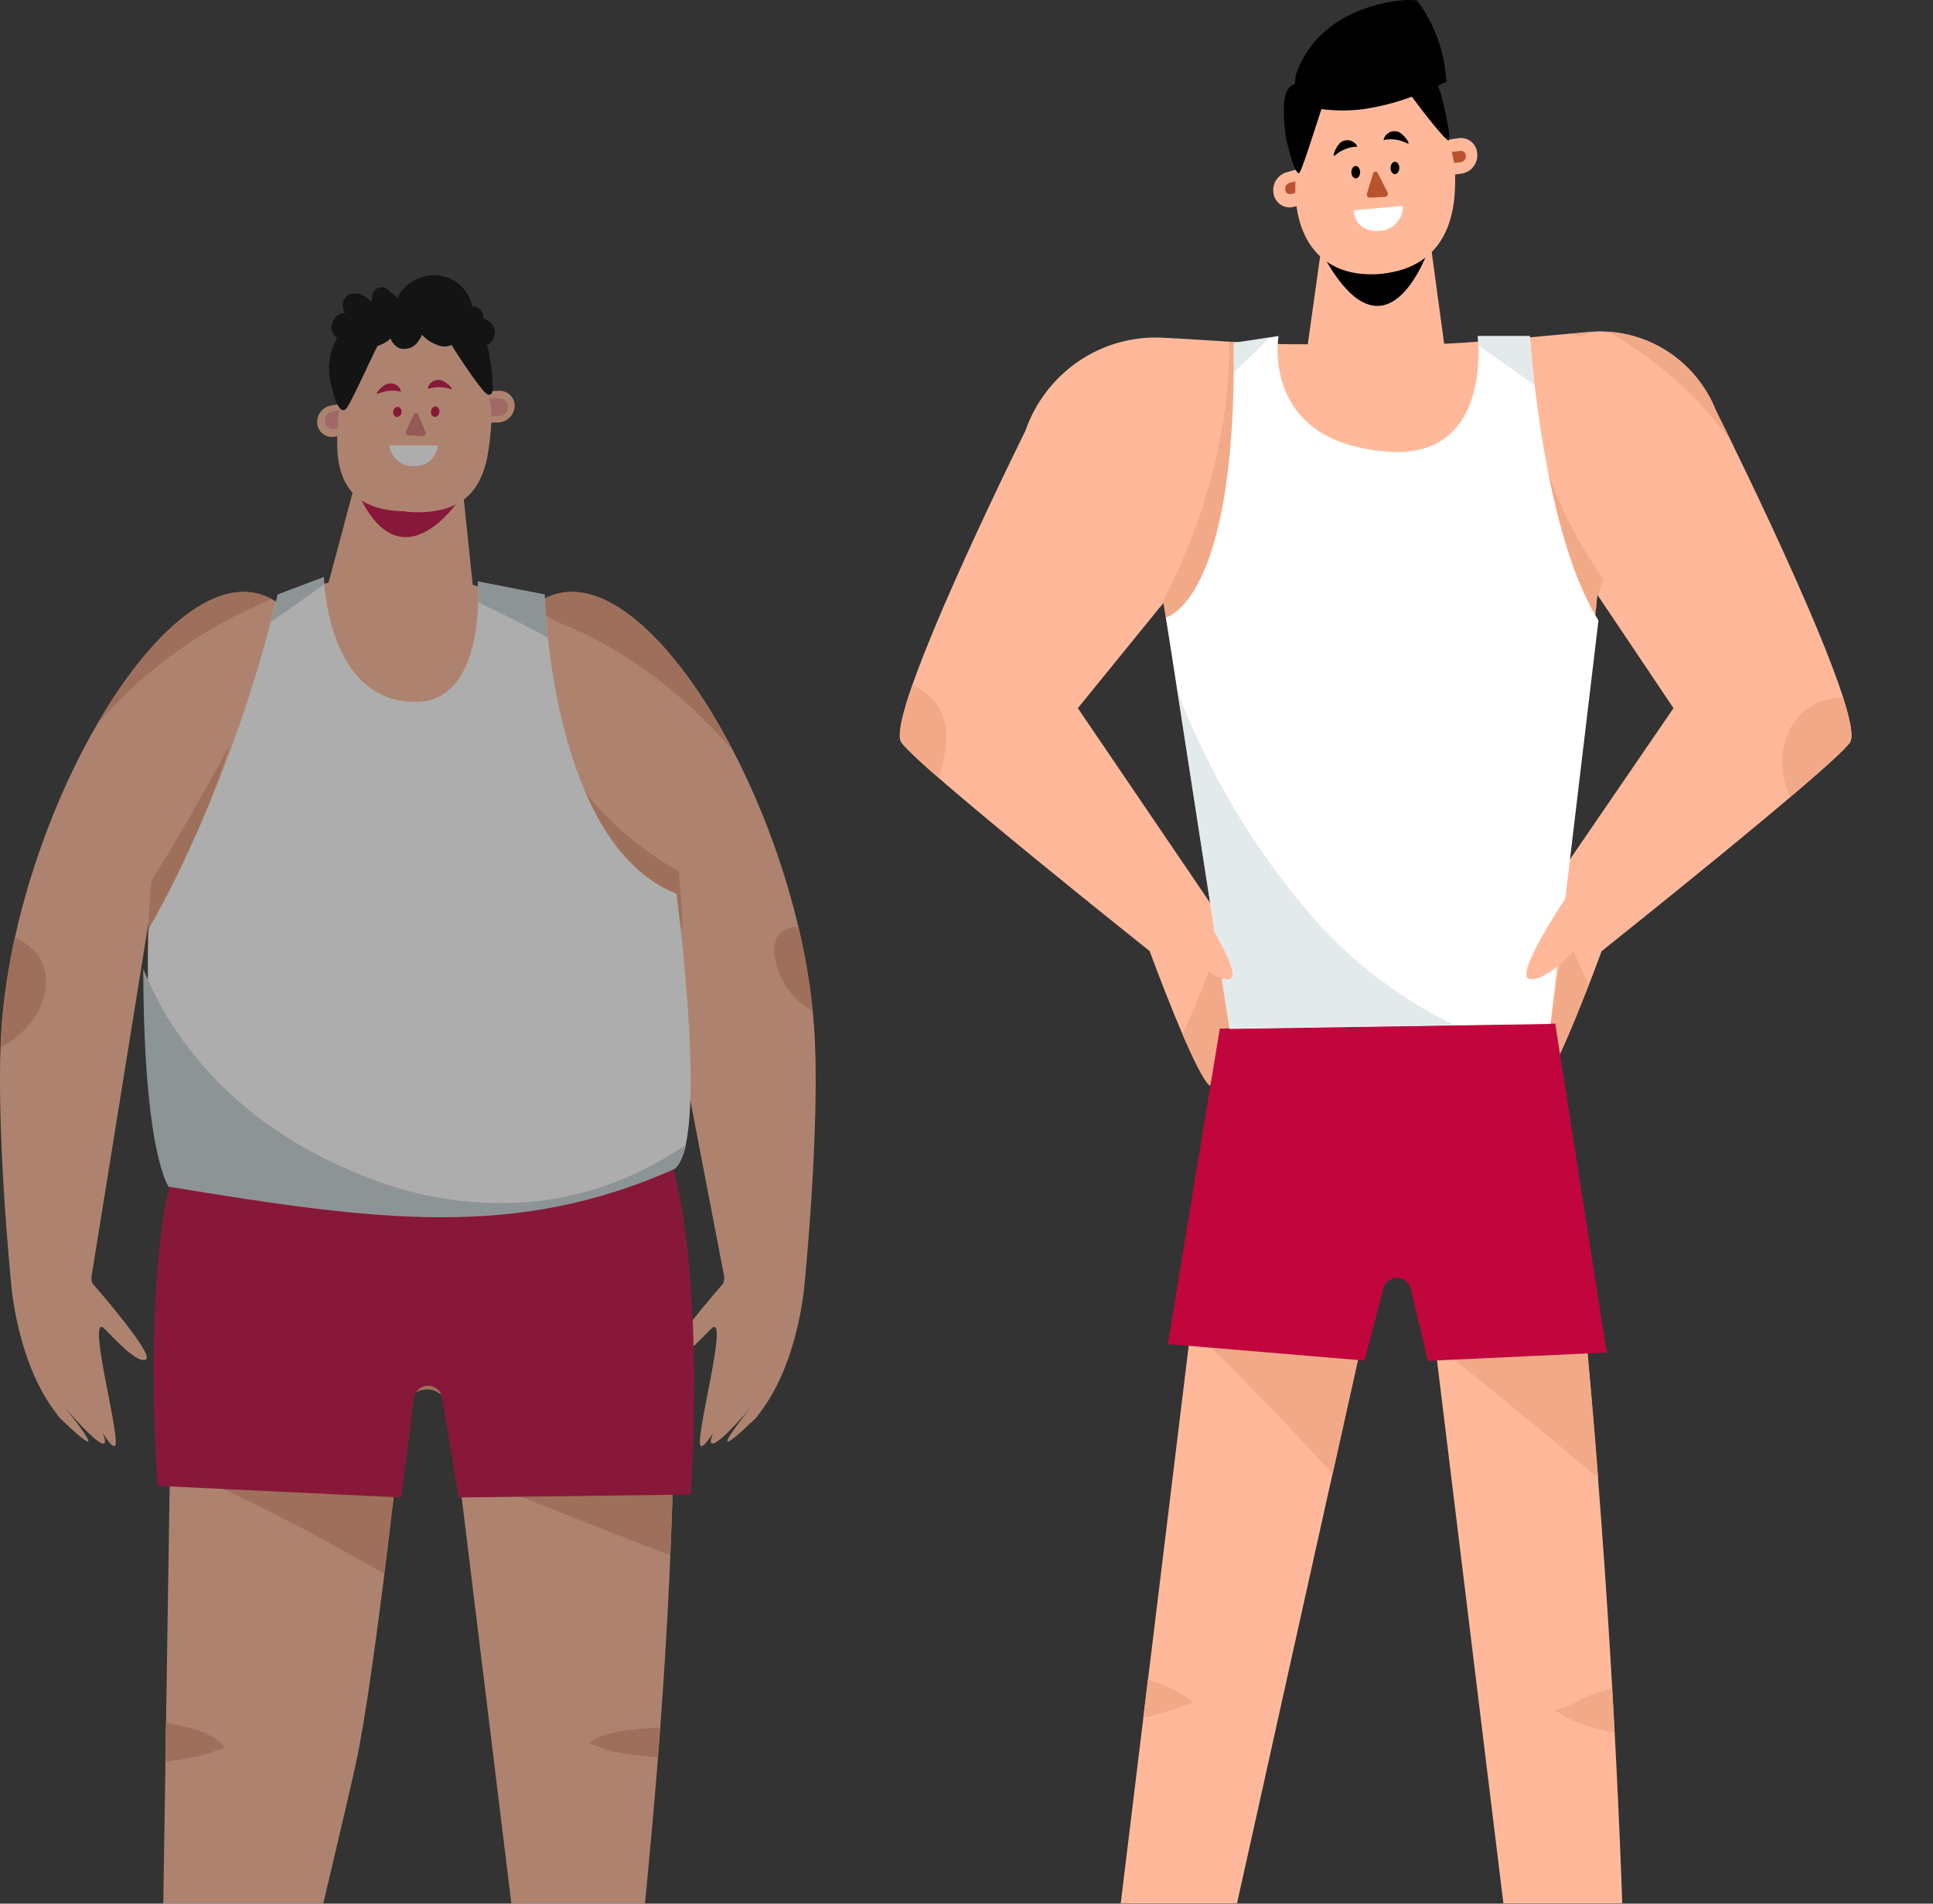 <svg width="65" height="64" viewBox="0 0 65 64" fill="none" xmlns="http://www.w3.org/2000/svg">
<rect x="0" y="0" width="65" height="64" fill="#333333" stroke="none"/>
<g opacity="0.6" clip-path="url(#clip0_0_1409)">
<path d="M27.375 34.532C27.599 37.718 27.058 43.124 27.058 43.124C27.058 43.124 26.853 46.168 25.252 47.844C25.015 48.091 25.754 47.329 25.754 47.329C25.754 47.329 24.708 48.402 24.49 48.462C24.271 48.523 25.27 47.289 25.27 47.289C25.27 47.289 24.176 48.599 23.937 48.53C23.699 48.461 24.66 46.885 24.66 46.885C24.66 46.885 23.822 48.665 23.576 48.618C23.305 48.563 24.515 44.214 23.952 44.642C23.771 44.784 22.868 45.855 22.531 45.711C22.193 45.566 24.302 43.17 24.302 43.17C24.351 43.09 24.368 42.993 24.349 42.901L21.971 30.528C21.971 30.528 16.861 21.352 17.818 20.473C21.131 17.469 26.834 26.839 27.375 34.532Z" fill="#FFB99A"/>
<path d="M0.054 34.532C-0.17 37.718 0.372 43.124 0.372 43.124C0.372 43.124 0.576 46.168 2.178 47.844C2.414 48.091 1.676 47.329 1.676 47.329C1.676 47.329 2.721 48.402 2.94 48.462C3.158 48.523 2.16 47.289 2.16 47.289C2.16 47.289 3.254 48.599 3.492 48.53C3.73 48.46 2.77 46.885 2.77 46.885C2.77 46.885 3.608 48.665 3.853 48.618C4.124 48.563 2.914 44.214 3.478 44.641C3.658 44.784 4.561 45.855 4.899 45.711C5.236 45.566 3.127 43.17 3.127 43.17C3.078 43.09 3.061 42.993 3.08 42.901L5.011 30.917C5.011 30.917 10.563 21.352 9.599 20.475C6.298 17.469 0.596 26.839 0.054 34.532Z" fill="#FFB99A"/>
<path d="M24.648 25.235C22.581 21.256 19.786 18.696 17.83 20.482C17.804 20.507 17.783 20.537 17.769 20.57C20.505 21.404 22.767 23.084 24.648 25.235Z" fill="#E69977"/>
<path d="M26.187 32.669C26.397 33.235 26.802 33.704 27.328 33.991C27.23 33.033 27.069 32.082 26.846 31.146C26.03 31.208 25.858 31.821 26.187 32.669Z" fill="#E69977"/>
<path d="M1.536 33.177C1.625 32.325 1.145 31.817 0.502 31.517C0.28 32.51 0.13 33.517 0.054 34.532C0.04 34.752 0.027 34.982 0.02 35.22C0.794 34.794 1.442 34.097 1.536 33.177Z" fill="#E69977"/>
<path d="M9.14 20.149C7.381 19.179 5.101 21.179 3.257 24.363C4.857 22.503 6.875 21.058 9.14 20.149Z" fill="#E69977"/>
<path d="M21.171 72.313L21.019 71.55C21.039 67.905 23.423 53.857 22.464 37.557L5.883 38.338L5.377 71.406L5.208 72.503L1.466 74.342V74.817L8.257 74.857L8.425 74.126C8.425 74.126 11.116 63.11 11.957 59.333C12.603 56.422 13.571 47.376 13.571 47.376C13.866 46.479 14.848 46.488 15.162 47.376L16.596 59.1L18.416 73.974L18.495 73.923L18.618 74.781H24.547V74.305L21.171 72.313Z" fill="#FFB99A"/>
<path d="M7.504 58.786L7.578 58.761C7.197 58.254 6.364 58.047 5.577 57.925L5.558 59.232C5.946 59.176 6.334 59.123 6.716 59.035C6.984 58.973 7.24 58.865 7.504 58.786Z" fill="#E69977"/>
<path d="M22.459 37.557L5.878 38.338L5.711 49.243C8.182 50.324 10.589 51.55 12.919 52.914C13.281 50.018 13.566 47.365 13.566 47.365C13.86 46.468 14.842 46.477 15.157 47.365L15.415 49.475C17.783 50.432 20.156 51.371 22.534 52.292C22.757 47.383 22.732 42.464 22.459 37.557Z" fill="#E69977"/>
<path d="M20.129 58.4C20.015 58.462 19.907 58.534 19.806 58.614C20.066 58.684 20.399 58.848 20.602 58.889C21.105 58.985 21.614 59.046 22.125 59.071C22.151 58.746 22.176 58.419 22.199 58.084C21.795 58.089 21.391 58.121 20.992 58.183C20.697 58.224 20.408 58.297 20.129 58.4Z" fill="#E69977"/>
<path d="M22.265 39.607C23.229 36.288 23.709 25.943 20.53 22.239C18.699 20.579 16.238 19.561 15.131 19.555C14.085 19.555 12.17 19.305 11.178 19.555C9.83 19.895 8.289 20.579 7.13 22.435C6.164 23.983 3.467 30.243 6.07 40.685" fill="#FFB99A"/>
<path d="M7.743 25.014C7.307 25.833 6.841 26.639 6.395 27.435C5.974 28.166 5.538 28.897 5.092 29.612C5.032 30.221 4.994 30.872 4.978 31.563C6.029 29.431 7.036 27.257 7.743 25.014Z" fill="#E69977"/>
<path d="M19.279 28.395C20.341 29.531 21.584 30.478 22.957 31.197C22.93 30.559 22.886 29.917 22.823 29.288C21.851 28.749 20.968 28.06 20.203 27.248C19.39 26.378 18.774 25.34 18.397 24.204C18.006 22.992 18.049 21.751 18.036 20.504C17.581 20.264 17.11 20.055 16.626 19.881C16.306 22.987 17.121 26.047 19.279 28.395Z" fill="#E69977"/>
<path d="M15.523 16.096L15.938 20.062C15.938 20.062 13.367 22.512 10.975 19.868L12.036 15.888L15.523 16.096Z" fill="#FFB99A"/>
<path d="M15.59 12.506L15.518 16.694C15.518 16.694 13.315 20.179 11.807 16.011L13.183 12.171L15.59 12.506Z" fill="#C1063D"/>
<path d="M11.157 13.758L11.879 13.641L11.956 14.438L11.234 14.557C11.183 14.567 11.131 14.566 11.08 14.555C11.03 14.543 10.982 14.521 10.94 14.49C10.899 14.458 10.864 14.419 10.838 14.373C10.812 14.327 10.796 14.277 10.79 14.225C10.782 14.114 10.815 14.005 10.883 13.919C10.951 13.832 11.049 13.775 11.157 13.758Z" fill="#FFB99A" stroke="#FFB99A" stroke-width="0.253" stroke-miterlimit="10"/>
<path d="M11.198 13.963L11.499 13.914L11.532 14.245L11.231 14.292C11.21 14.296 11.189 14.296 11.168 14.291C11.148 14.286 11.128 14.277 11.111 14.264C11.094 14.251 11.08 14.234 11.07 14.216C11.059 14.197 11.053 14.176 11.051 14.155C11.048 14.11 11.061 14.066 11.088 14.03C11.116 13.995 11.155 13.971 11.198 13.963Z" fill="#E78D87" stroke="#E78D87" stroke-width="0.257" stroke-miterlimit="10"/>
<path d="M16.76 14.075L16.038 14.098L16.065 13.29L16.787 13.266C16.839 13.263 16.89 13.271 16.939 13.29C16.988 13.308 17.032 13.337 17.069 13.374C17.106 13.411 17.135 13.455 17.154 13.504C17.174 13.553 17.182 13.605 17.18 13.658C17.174 13.768 17.127 13.872 17.05 13.949C16.972 14.026 16.868 14.071 16.76 14.075Z" fill="#FFB99A" stroke="#FFB99A" stroke-width="0.253" stroke-miterlimit="10"/>
<path d="M16.788 13.526H16.489L16.471 13.861H16.772C16.817 13.861 16.861 13.843 16.895 13.812C16.928 13.78 16.949 13.737 16.952 13.691C16.953 13.668 16.95 13.646 16.943 13.625C16.935 13.604 16.923 13.585 16.907 13.57C16.892 13.554 16.873 13.542 16.852 13.534C16.832 13.527 16.81 13.524 16.788 13.526Z" fill="#E78D87" stroke="#E78D87" stroke-width="0.257" stroke-miterlimit="10"/>
<path d="M13.734 17.085L13.589 17.06C11.491 17.04 11.377 15.563 11.496 14.217V14.113C11.616 12.765 12.636 10.691 13.986 10.72V10.705C15.337 10.735 16.514 12.872 16.39 14.219V14.321C16.269 15.669 16.128 17.237 13.734 17.085Z" fill="#FFB99A" stroke="#FFB99A" stroke-width="0.253" stroke-miterlimit="10"/>
<path d="M13.501 13.859C13.5 13.902 13.483 13.943 13.454 13.973C13.424 14.004 13.384 14.022 13.342 14.023C13.302 14.014 13.267 13.991 13.245 13.957C13.222 13.922 13.214 13.881 13.221 13.841C13.221 13.798 13.238 13.757 13.268 13.726C13.297 13.695 13.337 13.677 13.38 13.676C13.419 13.685 13.454 13.709 13.476 13.743C13.499 13.777 13.508 13.818 13.501 13.859Z" fill="#C1063D"/>
<path d="M14.774 13.853C14.773 13.896 14.755 13.937 14.726 13.968C14.696 13.999 14.655 14.016 14.613 14.018C14.572 14.008 14.537 13.983 14.514 13.947C14.492 13.911 14.484 13.867 14.494 13.826C14.495 13.783 14.512 13.742 14.542 13.711C14.572 13.681 14.612 13.663 14.654 13.661C14.695 13.671 14.731 13.696 14.753 13.732C14.775 13.768 14.783 13.812 14.774 13.853Z" fill="#C1063D"/>
<path d="M14.225 14.66L13.725 14.638C13.71 14.636 13.695 14.63 13.683 14.621C13.67 14.612 13.66 14.601 13.653 14.587C13.646 14.573 13.643 14.558 13.643 14.543C13.643 14.527 13.647 14.512 13.654 14.499L13.912 13.939C13.918 13.924 13.928 13.91 13.942 13.901C13.956 13.892 13.972 13.886 13.988 13.886C14.005 13.886 14.021 13.892 14.034 13.901C14.048 13.91 14.058 13.924 14.064 13.939L14.306 14.519C14.313 14.533 14.317 14.549 14.316 14.566C14.316 14.582 14.311 14.598 14.303 14.612C14.295 14.626 14.284 14.637 14.27 14.646C14.256 14.654 14.241 14.659 14.225 14.66Z" fill="#D97570"/>
<path d="M12.719 13.232C12.553 13.303 12.862 12.91 13.08 12.893C13.17 12.879 13.263 12.899 13.339 12.95C13.415 13.001 13.469 13.08 13.49 13.17C13.233 13.105 12.963 13.127 12.719 13.232Z" fill="#C1063D"/>
<path d="M15.147 13.078C15.319 13.137 14.967 12.771 14.763 12.771C14.672 12.764 14.582 12.792 14.511 12.849C14.44 12.906 14.392 12.989 14.378 13.08C14.628 12.996 14.898 12.996 15.147 13.078Z" fill="#C1063D"/>
<path d="M16.261 11.552C16.352 11.528 16.431 11.473 16.484 11.395C16.538 11.316 16.561 11.222 16.55 11.127C16.532 11.032 16.481 10.947 16.407 10.886C16.333 10.824 16.24 10.792 16.144 10.793C16.168 10.728 16.172 10.657 16.157 10.59C16.146 10.553 16.128 10.519 16.104 10.489C16.079 10.46 16.049 10.435 16.016 10.417C15.982 10.399 15.945 10.388 15.908 10.385C15.87 10.382 15.832 10.386 15.796 10.398C15.768 9.872 15.279 9.398 14.712 9.345C14.145 9.292 13.547 9.663 13.399 10.175L13.004 9.828C12.965 9.788 12.918 9.758 12.865 9.742C12.801 9.736 12.738 9.756 12.688 9.797C12.638 9.838 12.606 9.897 12.598 9.961C12.578 10.084 12.616 10.206 12.598 10.327C12.459 10.246 12.352 10.126 12.217 10.04C12.151 9.991 12.073 9.961 11.992 9.952C11.911 9.944 11.829 9.957 11.755 9.99C11.69 10.035 11.643 10.102 11.623 10.179C11.604 10.256 11.612 10.338 11.648 10.409C11.692 10.497 11.754 10.576 11.829 10.639C11.757 10.609 11.678 10.598 11.601 10.608C11.548 10.612 11.497 10.627 11.45 10.652C11.403 10.676 11.362 10.71 11.328 10.751C11.295 10.792 11.269 10.84 11.254 10.891C11.239 10.942 11.234 10.996 11.24 11.049C11.251 11.111 11.276 11.17 11.314 11.22C11.352 11.271 11.402 11.311 11.458 11.338C11.426 11.387 11.395 11.436 11.368 11.488C11.207 11.81 11.134 12.169 11.155 12.53C11.155 12.698 11.381 13.672 11.545 13.703C11.633 13.72 12.405 11.983 12.628 11.563C12.872 11.486 13.139 11.321 13.156 11.179C13.21 11.361 13.291 11.57 13.486 11.63C13.567 11.649 13.652 11.647 13.731 11.622C13.811 11.598 13.882 11.553 13.939 11.491C14.042 11.372 14.119 11.232 14.165 11.08C14.304 11.279 14.5 11.429 14.726 11.511C14.796 11.543 14.871 11.559 14.948 11.559C15.024 11.559 15.099 11.543 15.169 11.511C15.21 11.486 15.241 11.448 15.259 11.403V11.546C15.35 11.718 16.296 13.162 16.445 13.182C16.559 13.197 16.388 11.903 16.306 11.659C16.29 11.623 16.276 11.586 16.261 11.552ZM15.234 11.201L15.266 11.217V11.25C15.259 11.231 15.248 11.214 15.234 11.201Z" fill="black" stroke="black" stroke-width="0.178" stroke-miterlimit="10"/>
<path d="M13.096 14.974H14.721C14.705 15.166 14.618 15.345 14.477 15.474C14.335 15.603 14.151 15.673 13.961 15.669C13.755 15.692 13.549 15.633 13.387 15.502C13.225 15.372 13.12 15.182 13.096 14.974Z" fill="white"/>
<path d="M10.89 19.404C10.89 19.404 10.973 23.599 13.976 23.599C16.384 23.599 16.072 19.55 16.072 19.55L18.313 19.989C18.313 19.989 18.506 28.382 22.747 30.044C22.747 30.044 23.881 38.539 22.651 39.316C16.771 43.025 5.679 39.901 5.679 39.901C5.679 39.901 4.812 38.925 5.005 31.215C5.005 31.215 7.714 26.725 9.339 19.99L10.89 19.404Z" fill="white"/>
<path d="M10.904 19.632C10.891 19.489 10.889 19.404 10.889 19.404L9.348 19.989C9.272 20.301 9.191 20.607 9.109 20.903C9.716 20.497 10.312 20.069 10.904 19.632Z" fill="#CAD6D8"/>
<path d="M16.081 20.252C16.871 20.618 17.649 21.013 18.415 21.437C18.325 20.561 18.312 19.989 18.312 19.989L16.072 19.55C16.072 19.55 16.093 19.835 16.081 20.252Z" fill="#CAD6D8"/>
<path d="M20.961 39.632C18.163 40.81 15.014 40.66 12.22 39.535C9.427 38.411 7.201 36.744 5.588 34.141C5.298 33.638 5.041 33.116 4.817 32.579C4.835 38.907 5.684 39.892 5.684 39.892C5.684 39.892 16.771 43.016 22.657 39.307C22.837 39.19 22.973 38.901 23.063 38.499C22.397 38.939 21.694 39.319 20.961 39.632Z" fill="#CAD6D8"/>
<path d="M5.684 39.899C4.818 43.804 5.3 49.954 5.3 49.954L13.494 50.345L13.925 46.974C13.948 46.863 14.009 46.763 14.097 46.693C14.185 46.622 14.294 46.585 14.406 46.587C14.519 46.59 14.626 46.632 14.711 46.707C14.796 46.782 14.852 46.884 14.87 46.996L15.422 50.345L23.23 50.247C23.23 50.247 23.712 43.415 22.652 39.316C17.349 41.656 12.818 41.071 5.684 39.899Z" fill="#C1063D"/>
</g>
<g clip-path="url(#clip1_0_1409)">
<path d="M54.867 71.656L54.695 70.787C54.717 66.636 54.242 47.747 51.557 30.33L41.76 30.579L36.877 70.623L36.684 71.872L32.424 73.966V74.507H39.176L39.367 73.675L39.429 73.714C39.429 73.714 42.307 60.818 43.257 56.52C43.993 53.206 46.207 43.263 46.207 43.263C46.54 42.239 47.659 42.249 48.019 43.263L49.651 56.611L51.722 73.548L51.812 73.49L51.954 74.466H58.706V73.914L54.867 71.656Z" fill="#FFB99A"/>
<path d="M40.117 57.227C39.908 57.068 39.687 56.925 39.457 56.798C39.178 56.669 38.893 56.553 38.602 56.453L38.446 57.744L38.651 57.708C39.15 57.582 39.64 57.422 40.117 57.227Z" fill="#F2A988"/>
<path d="M48.016 43.251L48.275 45.382C48.47 45.427 48.652 45.516 48.808 45.643C50.469 46.971 52.114 48.322 53.742 49.698C53.267 43.605 52.57 36.864 51.563 30.338L41.766 30.588L40.051 44.656C41.696 46.23 43.273 47.874 44.811 49.554C45.539 46.284 46.213 43.259 46.213 43.259C46.538 42.227 47.657 42.237 48.016 43.251Z" fill="#F2A988"/>
<path d="M52.324 57.481C52.307 57.481 52.297 57.481 52.285 57.492C52.473 57.621 52.67 57.737 52.875 57.84C53.333 58.024 53.808 58.163 54.293 58.256C54.268 57.769 54.239 57.271 54.211 56.767C54.005 56.825 53.787 56.884 53.578 56.95C53.191 57.08 52.704 57.421 52.324 57.481Z" fill="#F2A988"/>
<path d="M57.7 13.797C57.366 12.957 56.774 12.248 56.012 11.773C55.251 11.298 54.359 11.082 53.467 11.157C52.361 11.249 49.248 11.574 47.988 11.574C46.797 11.574 44.649 11.574 43.487 11.574C42.276 11.574 40.101 11.397 39.042 11.351C38.053 11.311 37.077 11.592 36.256 12.154C35.436 12.716 34.815 13.528 34.484 14.473C33.289 16.905 29.767 24.233 30.316 24.971C30.974 25.86 38.658 31.974 38.658 31.974C38.658 31.974 40.196 36.169 40.689 36.502L41.676 33.171L40.771 33.338L51.789 33.654L51.827 36.504C52.322 36.171 53.858 31.976 53.858 31.976C53.858 31.976 61.541 25.862 62.201 24.974C62.82 24.133 58.254 14.906 57.7 13.797ZM36.244 23.808L39.122 20.269L40.847 30.582L36.244 23.808ZM52.544 29.253C52.844 26.245 53.535 22.097 53.712 19.994L56.274 23.808L52.544 29.253Z" fill="#FFB99A"/>
<path d="M30.316 24.968C30.706 25.394 31.126 25.791 31.572 26.157C31.698 25.781 31.779 25.392 31.812 24.997C31.893 23.956 31.43 23.373 30.678 23.029C30.33 24.029 30.16 24.759 30.316 24.968Z" fill="#F2A988"/>
<path d="M41.25 33.971C41.108 33.233 41.015 32.486 40.972 31.735C40.627 32.766 40.222 33.776 39.76 34.76C40.128 35.613 40.492 36.365 40.689 36.498L41.353 34.258C41.305 34.168 41.27 34.071 41.25 33.971Z" fill="#F2A988"/>
<path d="M52.194 35.526C52.223 35.617 52.245 35.709 52.272 35.798C52.636 35.078 53.094 33.956 53.419 33.111C53.145 32.52 52.885 31.925 52.64 31.327C52.387 32.624 52.204 33.931 52.071 35.253C52.121 35.339 52.162 35.431 52.194 35.526Z" fill="#F2A988"/>
<path d="M54.376 11.328C55.883 12.231 57.192 13.435 58.223 14.868C57.974 14.355 57.787 13.981 57.7 13.806C57.365 12.966 56.774 12.256 56.012 11.781C55.251 11.306 54.359 11.09 53.467 11.166C53.276 11.18 53.021 11.205 52.729 11.232C52.883 11.259 53.035 11.289 53.188 11.322C53.367 11.211 53.573 11.153 53.783 11.154C53.992 11.155 54.198 11.215 54.376 11.328Z" fill="#F2A988"/>
<path d="M51.668 13.943L51.6 13.78C51.409 16.605 51.816 19.686 53.532 21.62C53.559 21.412 53.583 21.204 53.606 21.01C53.616 20.826 53.636 20.644 53.666 20.462C53.684 20.296 53.699 20.136 53.711 19.988L53.752 20.048C53.799 19.853 53.855 19.657 53.916 19.463C52.833 17.908 51.992 16.241 51.678 14.299C51.66 14.181 51.657 14.061 51.668 13.943Z" fill="#F2A988"/>
<path d="M39.527 22.646C41.774 19.588 43.289 15.096 41.809 11.515L41.334 11.488C41.356 14.523 40.464 17.66 39.001 20.423L39.128 20.267L39.527 22.646Z" fill="#F2A988"/>
<path d="M62.2 24.968C62.332 24.789 62.225 24.22 61.97 23.431L61.873 23.444C60.093 23.581 59.524 25.442 60.2 26.796C61.22 25.93 62.007 25.228 62.2 24.968Z" fill="#F2A988"/>
<path d="M48.093 8.106L48.627 12.04C48.627 12.04 46.803 17.142 43.795 12.862L44.445 8.243L48.093 8.106Z" fill="#FFB99A"/>
<path d="M47.753 4.032L48.111 8.195C48.111 8.195 46.616 12.906 44.283 8.183L45.212 3.905L47.753 4.032Z" fill="black"/>
<path d="M43.287 5.928L44.029 5.72L44.202 6.615L43.462 6.824C43.407 6.837 43.351 6.839 43.296 6.829C43.24 6.82 43.188 6.799 43.141 6.768C43.094 6.737 43.053 6.696 43.023 6.649C42.992 6.602 42.97 6.548 42.961 6.492C42.937 6.374 42.957 6.251 43.017 6.147C43.077 6.043 43.174 5.965 43.287 5.928Z" fill="#FFB99A" stroke="#FFB99A" stroke-width="0.274" stroke-miterlimit="10"/>
<path d="M43.353 6.153L43.659 6.065L43.728 6.436L43.423 6.524C43.4 6.529 43.377 6.53 43.354 6.526C43.331 6.522 43.309 6.514 43.29 6.501C43.271 6.488 43.254 6.471 43.242 6.451C43.229 6.431 43.221 6.409 43.218 6.386C43.209 6.337 43.218 6.287 43.243 6.244C43.268 6.201 43.307 6.169 43.353 6.153Z" fill="#B8532E"/>
<path d="M49.147 5.697L48.391 5.801L48.329 4.883L49.086 4.779C49.142 4.773 49.198 4.779 49.252 4.796C49.305 4.814 49.355 4.842 49.397 4.88C49.44 4.917 49.474 4.963 49.498 5.014C49.522 5.066 49.536 5.122 49.538 5.179C49.548 5.299 49.514 5.419 49.441 5.514C49.369 5.61 49.264 5.675 49.147 5.697Z" fill="#FFB99A" stroke="#FFB99A" stroke-width="0.274" stroke-miterlimit="10"/>
<path d="M49.11 5.072L48.798 5.11L48.818 5.489L49.13 5.451C49.177 5.441 49.219 5.415 49.248 5.377C49.278 5.339 49.293 5.292 49.292 5.243C49.293 5.219 49.288 5.196 49.279 5.174C49.27 5.152 49.256 5.132 49.239 5.116C49.222 5.1 49.201 5.088 49.179 5.08C49.157 5.073 49.133 5.07 49.11 5.072Z" fill="#B8532E"/>
<path d="M46.279 9.082H46.263C44.48 9.157 43.724 7.941 43.693 6.405V6.286C43.664 4.75 44.488 2.291 45.895 2.179V2.162C47.303 2.05 48.763 4.344 48.794 5.882V5.999C48.818 7.541 48.288 8.951 46.279 9.082Z" fill="#FFB99A" stroke="#FFB99A" stroke-width="0.274" stroke-miterlimit="10"/>
<path d="M46.369 7.764C45.917 7.806 45.547 7.519 45.531 7.123V7.069L47.175 6.921V6.975C47.164 7.186 47.075 7.384 46.925 7.53C46.776 7.677 46.577 7.76 46.369 7.764Z" fill="white"/>
<path d="M45.736 5.789C45.736 5.901 45.671 5.997 45.59 5.997C45.51 5.997 45.442 5.907 45.442 5.789C45.442 5.67 45.506 5.58 45.588 5.58C45.671 5.58 45.734 5.676 45.736 5.789Z" fill="black"/>
<path d="M47.054 5.647C47.054 5.759 46.986 5.855 46.906 5.855C46.826 5.855 46.758 5.764 46.76 5.647C46.762 5.53 46.826 5.439 46.908 5.439C46.991 5.439 47.054 5.533 47.054 5.647Z" fill="black"/>
<path d="M46.579 6.619L46.057 6.646C45.993 6.646 45.946 6.569 45.969 6.497L46.174 5.836C46.176 5.818 46.185 5.801 46.198 5.788C46.211 5.775 46.228 5.767 46.246 5.765C46.265 5.763 46.283 5.768 46.298 5.778C46.314 5.789 46.325 5.804 46.33 5.822L46.649 6.447C46.66 6.462 46.666 6.479 46.669 6.498C46.671 6.516 46.668 6.535 46.661 6.552C46.654 6.57 46.643 6.585 46.629 6.597C46.614 6.608 46.597 6.616 46.579 6.619Z" fill="#B8532E"/>
<path d="M44.898 5.218C44.752 5.345 44.943 4.827 45.148 4.748C45.239 4.705 45.342 4.7 45.435 4.735C45.529 4.769 45.605 4.84 45.648 4.931C45.372 4.935 45.107 5.037 44.898 5.218Z" fill="black"/>
<path d="M47.315 4.819C47.486 4.908 47.183 4.446 46.963 4.417C46.866 4.397 46.766 4.417 46.683 4.472C46.6 4.527 46.542 4.612 46.522 4.71C46.79 4.651 47.071 4.69 47.315 4.819Z" fill="black"/>
<path d="M48.397 3.001C48.38 2.96 48.362 2.922 48.343 2.885C48.525 2.801 48.633 2.747 48.633 2.747C48.586 1.763 48.246 0.816 47.659 0.031C47.577 -0.08 44.464 -0.021 43.584 2.489C43.526 2.652 43.584 2.818 43.526 2.835C43.24 2.935 43.076 3.268 43.226 4.519C43.251 4.708 43.502 5.809 43.676 5.826C43.755 5.826 44.18 4.436 44.435 3.667C44.908 3.729 45.387 3.729 45.86 3.667C46.411 3.585 46.953 3.445 47.476 3.251C47.834 3.74 48.588 4.708 48.709 4.721C48.831 4.733 48.51 3.266 48.397 3.001Z" fill="black"/>
<path d="M41.018 34.581L52.297 34.414L54.026 45.472L48.016 45.751L47.449 43.386C47.434 43.269 47.377 43.162 47.29 43.085C47.202 43.007 47.09 42.964 46.974 42.964C46.858 42.964 46.745 43.007 46.658 43.085C46.571 43.162 46.514 43.269 46.499 43.386L45.882 45.742L39.27 45.187L41.018 34.581Z" fill="#C1063D"/>
<path d="M42.994 11.297C42.994 11.297 42.352 14.909 46.725 15.187C50.221 15.41 49.69 11.297 49.69 11.297H51.446C51.446 11.297 51.857 17.854 53.751 20.856L52.133 34.424L41.347 34.591L39.206 20.756C39.206 20.756 41.594 20.254 41.485 11.53L42.994 11.297Z" fill="white"/>
<g opacity="0.52">
<path d="M41.484 12.525C41.895 12.13 42.306 11.736 42.718 11.338L41.484 11.52C41.489 11.869 41.489 12.203 41.484 12.525Z" fill="#CAD6D8"/>
<path d="M51.603 12.952C51.486 11.957 51.445 11.297 51.445 11.297H49.69C49.69 11.297 49.704 11.418 49.712 11.613C50.344 12.05 50.981 12.496 51.603 12.952Z" fill="#CAD6D8"/>
<path d="M44.394 31.119C42.739 29.271 41.364 27.186 40.31 24.932C40.047 24.376 39.811 23.818 39.595 23.254L41.346 34.581L48.919 34.464C47.216 33.647 45.68 32.512 44.394 31.119Z" fill="#CAD6D8"/>
</g>
<path d="M52.71 30.097C52.71 30.097 50.842 32.86 51.446 32.916C52.05 32.972 52.981 31.914 52.981 31.914L53.092 29.47L52.71 30.097Z" fill="#FFB99A"/>
<path d="M40.064 30.097C40.064 30.097 41.932 32.86 41.328 32.916C40.724 32.972 39.793 31.914 39.793 31.914L39.682 29.47L40.064 30.097Z" fill="#FFB99A"/>
</g>
<defs>
<clipPath id="clip0_0_1409">
<rect width="27.429" height="56.1" fill="white" transform="translate(0 7.9)"/>
</clipPath>
<clipPath id="clip1_0_1409">
<rect width="36.572" height="63.986" fill="white" transform="translate(28.429)"/>
</clipPath>
</defs>
</svg>

